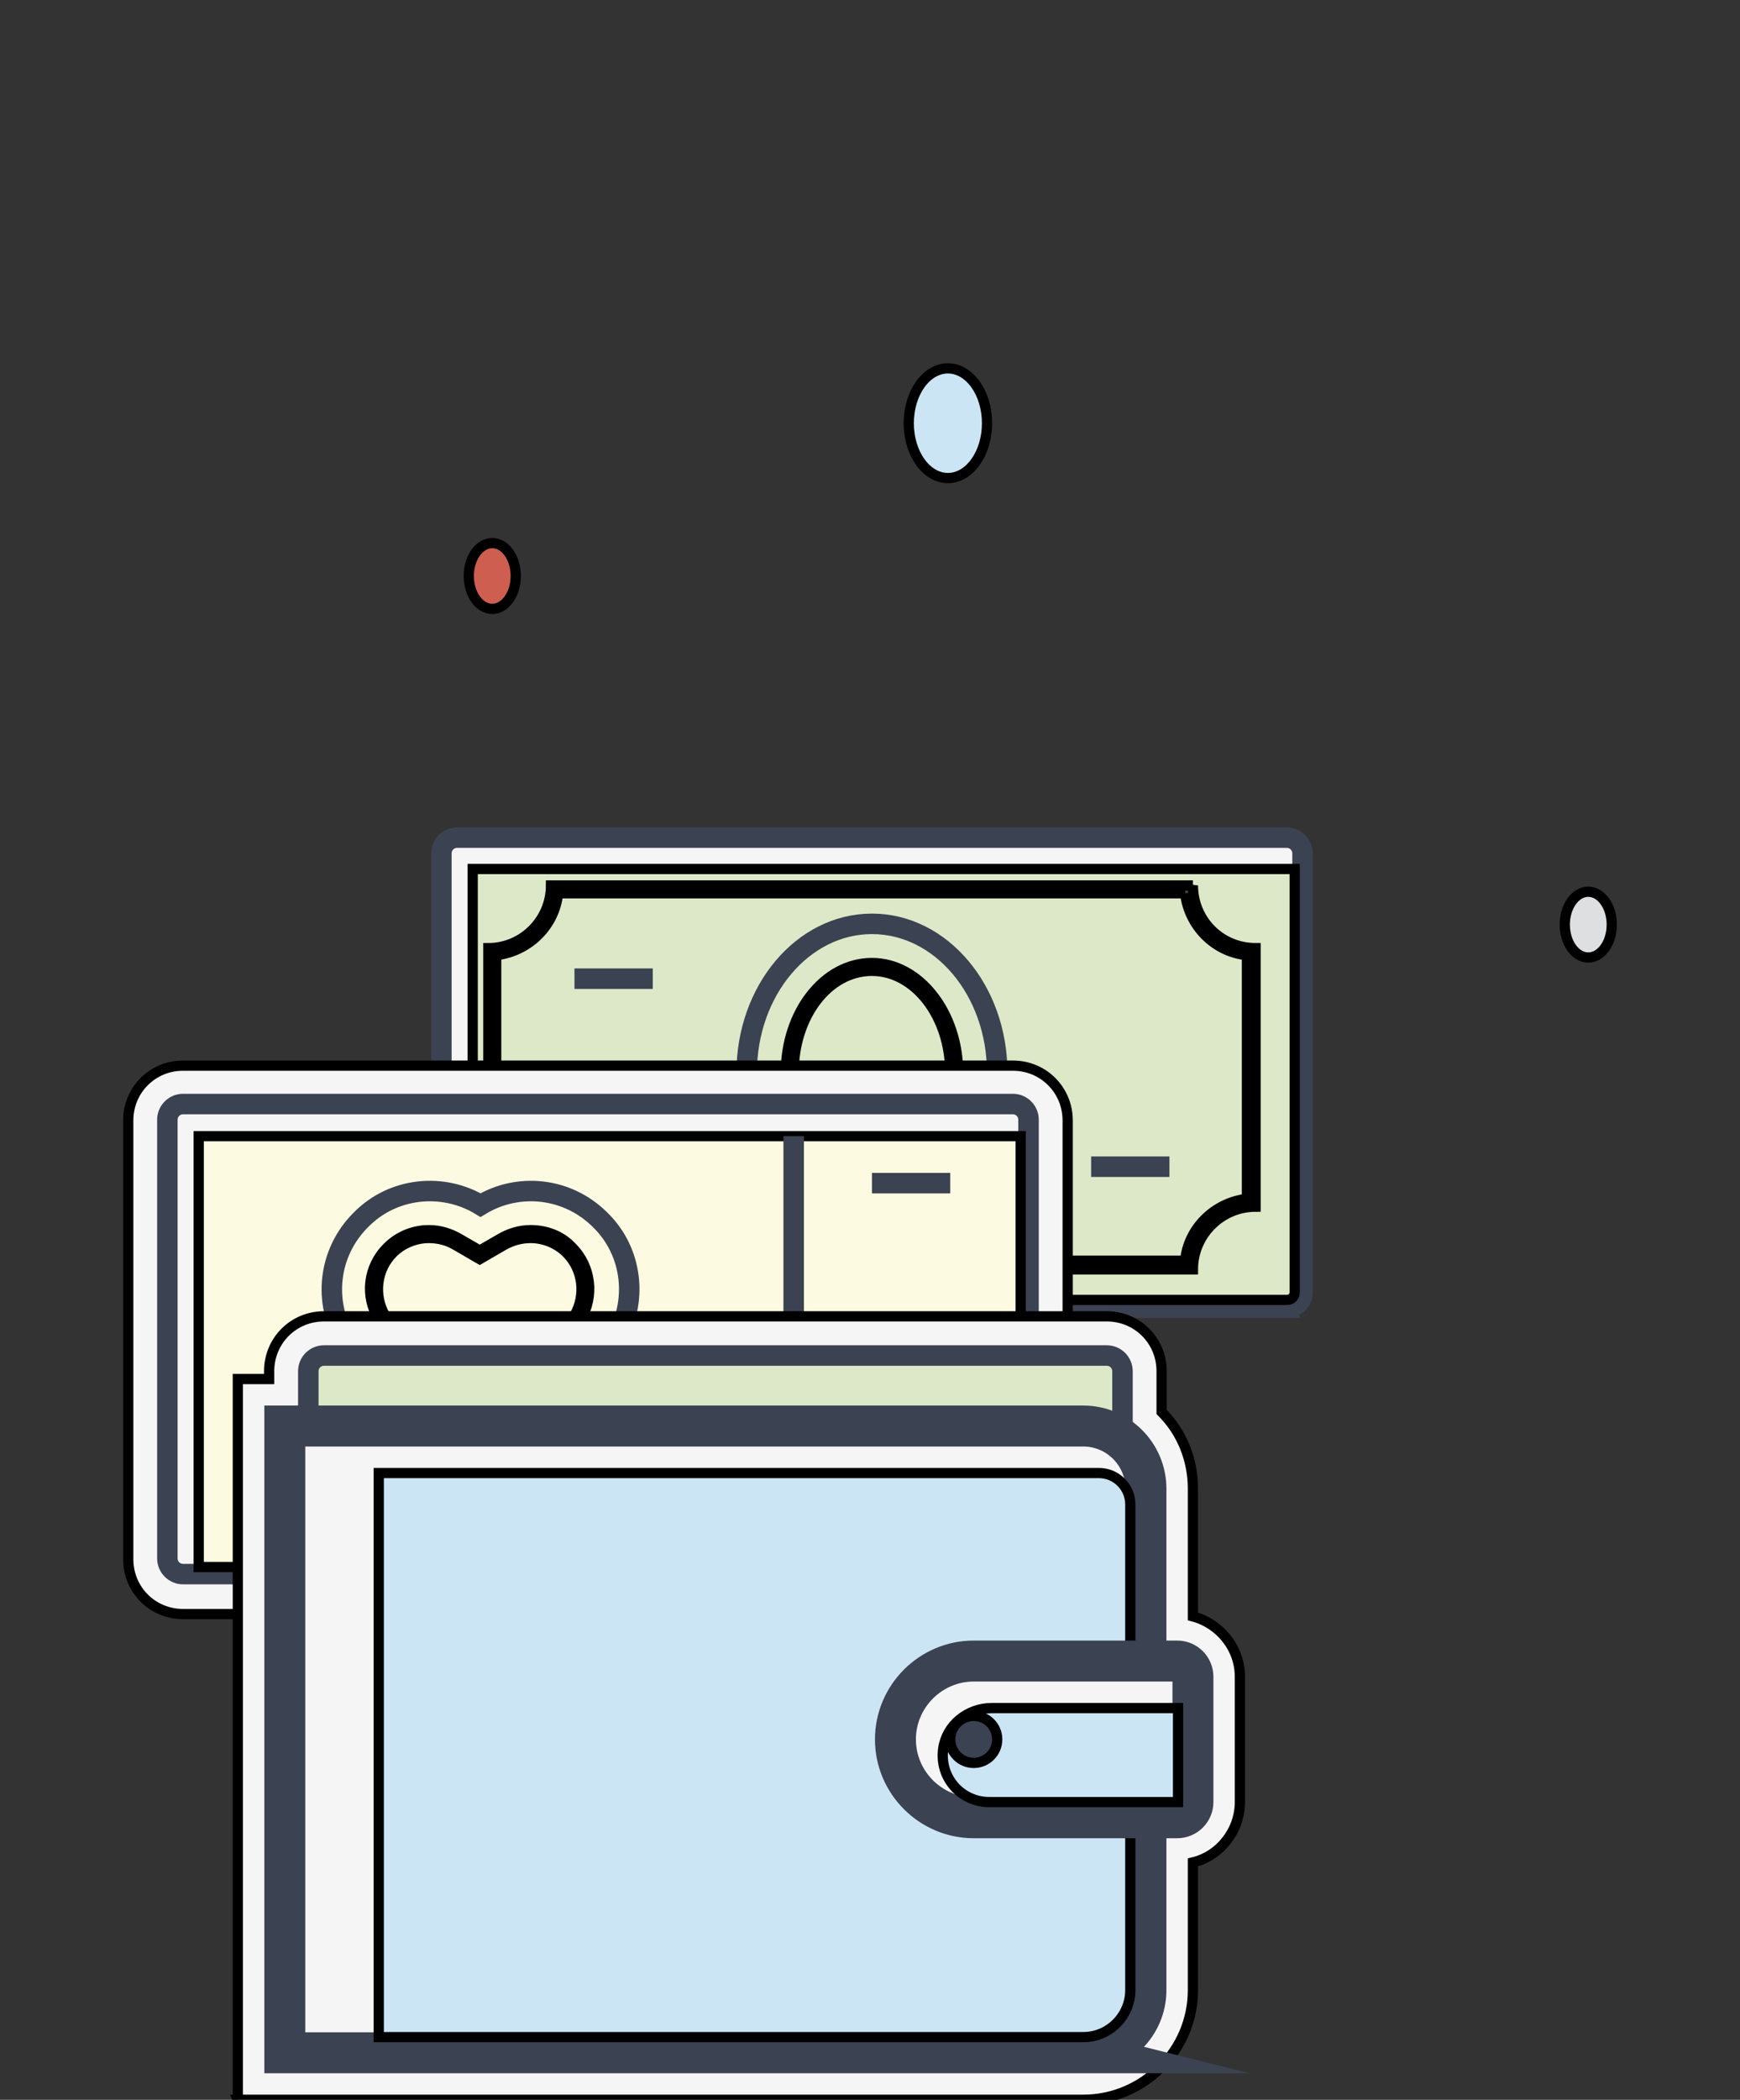 <?xml version="1.0" encoding="UTF-8" standalone="no"?>
<svg
   xmlns:dc="http://purl.org/dc/elements/1.1/"
   xmlns:cc="http://creativecommons.org/ns#"
   xmlns:rdf="http://www.w3.org/1999/02/22-rdf-syntax-ns#"
   xmlns:svg="http://www.w3.org/2000/svg"
   xmlns="http://www.w3.org/2000/svg"
   xmlns:sodipodi="http://sodipodi.sourceforge.net/DTD/sodipodi-0.dtd"
   xmlns:inkscape="http://www.inkscape.org/namespaces/inkscape"
   width="170"
   height="205"
   version="1.1"
   id="svg1172"
   sodipodi:docname="adv3.svg"
   inkscape:version="0.92.3 (2405546, 2018-03-11)">
  <rect width="100%" height="100%" fill="#333333" stroke="none"/>
  <defs
     id="defs1176" />
  <sodipodi:namedview
     pagecolor="#ffffff"
     bordercolor="#666666"
     borderopacity="1"
     objecttolerance="10"
     gridtolerance="10"
     guidetolerance="10"
     inkscape:pageopacity="0"
     inkscape:pageshadow="2"
     inkscape:window-width="1536"
     inkscape:window-height="801"
     id="namedview1174"
     showgrid="false"
     inkscape:zoom="1.1512195"
     inkscape:cx="-60.836864"
     inkscape:cy="102.5"
     inkscape:window-x="-8"
     inkscape:window-y="-8"
     inkscape:window-maximized="1"
     inkscape:current-layer="svg1172" />
  <style
     type="text/css"
     id="style1127">.st0{fill:#F6F5F6;stroke:#3B4252;stroke-width:2;stroke-miterlimit:10;}
	.st1{fill:#DCE8C7;}
	.st2{fill:#3B4252;}
	.st3{fill:#DCE8C7;stroke:#3B4252;stroke-width:2;stroke-miterlimit:10;}
	.st4{fill:#F6F5F6;}
	.st5{fill:#FCFAE0;}
	.st6{fill:none;stroke:#3B4252;stroke-width:2;stroke-miterlimit:10;}
	.st7{fill:#CCE5F5;}
	.st8{fill:#CE5E4F;}
	.st9{fill:#DDDFE1;}
	.st10{fill:#F6F5F6;stroke:#3B4252;stroke-width:4;stroke-miterlimit:10;}</style>
  <g
     id="g1132">
    <title
       id="title1129">background</title>
    <rect
       id="canvas_background"
       height="207"
       width="147"
       y="-1"
       x="-1"
       style="fill:none" />
  </g>
  <g
     id="g1170"
     transform="translate(12.486,16.921)">
    <title
       id="title1134">Layer 1</title>
    <g
       stroke="null"
       id="svg_1">
      <g
         stroke="null"
         id="svg_2">
        <path
           id="svg_3"
           d="M 113.243,110.751 H 32.167 c -0.841,0 -1.53,-0.688 -1.53,-1.53 V 66.388 c 0,-0.841 0.688,-1.53 1.53,-1.53 h 81.076 c 0.841,0 1.53,0.688 1.53,1.53 v 42.832 c 0,0.918 -0.688,1.53 -1.53,1.53 z"
           class="st0"
           inkscape:connector-curvature="0"
           style="fill:#f6f5f6;stroke:#3b4252;stroke-width:2;stroke-miterlimit:10" />
        <path
           stroke="null"
           id="svg_4"
           d="M 33.697,109.986 V 67.918 h 80.311 v 41.303 c 0,0.459 -0.306,0.765 -0.765,0.765 z"
           class="st1"
           inkscape:connector-curvature="0"
           style="fill:#dce8c7" />
        <g
           stroke="null"
           id="svg_5">
          <path
             stroke="null"
             id="svg_6"
             d="m 41.652,106.62 c -0.229,-3.289 -2.83,-5.889 -6.119,-6.119 V 76.026 c 3.289,-0.229 5.889,-2.83 6.119,-6.119 h 61.954 c 0.229,3.289 2.83,5.889 6.119,6.119 V 100.501 c -3.289,0.229 -5.889,2.83 -6.119,6.119 z"
             class="st1"
             inkscape:connector-curvature="0"
             style="fill:#dce8c7" />
          <path
             stroke="null"
             id="svg_7"
             d="m 103.3,70.289 c 0.382,3.212 2.906,5.736 6.042,6.042 v 23.787 c -3.212,0.382 -5.737,2.906 -6.042,6.042 H 42.034 c -0.382,-3.212 -2.906,-5.737 -6.042,-6.042 V 76.332 c 3.212,-0.382 5.736,-2.906 6.042,-6.042 h 61.266 m 0.765,-0.765 H 41.346 c 0,3.365 -2.754,6.119 -6.119,6.119 v 25.241 c 3.365,0 6.119,2.754 6.119,6.119 h 62.719 c 0,-3.365 2.754,-6.119 6.119,-6.119 V 75.643 c -3.442,0 -6.119,-2.754 -6.119,-6.119 z"
             class="st2"
             inkscape:connector-curvature="0"
             style="fill:#3b4252" />
        </g>
        <ellipse
           id="svg_8"
           ry="14.532"
           rx="12.238"
           cy="87.805"
           cx="72.705"
           class="st3"
           style="fill:#dce8c7;stroke:#3b4252;stroke-width:2;stroke-miterlimit:10" />
        <g
           stroke="null"
           id="svg_9">
          <ellipse
             stroke="null"
             id="svg_10"
             ry="10.326"
             rx="8.031"
             cy="87.805"
             cx="72.705"
             class="st1"
             style="fill:#dce8c7" />
          <path
             stroke="null"
             id="svg_11"
             d="m 72.705,77.861 c 4.207,0 7.649,4.436 7.649,9.943 0,5.507 -3.442,9.943 -7.649,9.943 -4.207,0 -7.649,-4.436 -7.649,-9.943 0,-5.507 3.365,-9.943 7.649,-9.943 m 0,-0.765 c -4.666,0 -8.414,4.819 -8.414,10.708 0,5.889 3.748,10.708 8.414,10.708 4.666,0 8.414,-4.819 8.414,-10.708 0,-5.889 -3.824,-10.708 -8.414,-10.708 z"
             class="st2"
             inkscape:connector-curvature="0"
             style="fill:#3b4252" />
        </g>
        <line
           id="svg_12"
           y2="96.983"
           x2="101.77"
           y1="96.983"
           x1="94.121"
           class="st3"
           style="fill:#dce8c7;stroke:#3b4252;stroke-width:2;stroke-miterlimit:10" />
        <line
           id="svg_13"
           y2="78.626"
           x2="51.289"
           y1="78.626"
           x1="43.64"
           class="st3"
           style="fill:#dce8c7;stroke:#3b4252;stroke-width:2;stroke-miterlimit:10" />
      </g>
      <g
         stroke="null"
         id="svg_14">
        <path
           stroke="null"
           id="svg_15"
           d="m 5.397,140.657 c -2.983,0 -5.354,-2.371 -5.354,-5.354 V 92.47 c 0,-2.983 2.371,-5.354 5.354,-5.354 h 81.076 c 2.983,0 5.354,2.371 5.354,5.354 v 42.833 c 0,2.983 -2.371,5.354 -5.354,5.354 z"
           class="st4"
           inkscape:connector-curvature="0"
           style="fill:#f6f5f6" />
        <path
           id="svg_16"
           d="M 86.473,136.756 H 5.397 c -0.841,0 -1.53,-0.688 -1.53,-1.53 V 92.394 c 0,-0.841 0.688,-1.53 1.53,-1.53 h 81.076 c 0.841,0 1.53,0.688 1.53,1.53 v 42.833 c 0,0.918 -0.688,1.53 -1.53,1.53 z"
           class="st0"
           inkscape:connector-curvature="0"
           style="fill:#f6f5f6;stroke:#3b4252;stroke-width:2;stroke-miterlimit:10" />
        <path
           stroke="null"
           id="svg_17"
           d="M 6.927,136.068 V 94 H 87.238 v 41.303 c 0,0.459 -0.306,0.765 -0.765,0.765 z"
           class="st5"
           inkscape:connector-curvature="0"
           style="fill:#fcfae0" />
        <line
           id="svg_18"
           y2="133.697"
           x2="65.057"
           y1="94"
           x1="65.057"
           class="st6"
           style="fill:none;stroke:#3b4252;stroke-width:2;stroke-miterlimit:10" />
        <line
           id="svg_19"
           y2="98.589"
           x2="72.705"
           y1="98.589"
           x1="80.354"
           class="st6"
           style="fill:none;stroke:#3b4252;stroke-width:2;stroke-miterlimit:10" />
        <path
           id="svg_20"
           d="m 46.164,125.589 c 3.212,-3.212 3.671,-8.031 1.453,-11.702 2.218,-3.671 1.759,-8.566 -1.453,-11.702 -3.212,-3.212 -8.031,-3.671 -11.702,-1.453 -3.671,-2.218 -8.566,-1.759 -11.702,1.453 -3.212,3.212 -3.671,8.031 -1.453,11.702 -2.218,3.671 -1.759,8.566 1.453,11.702 3.212,3.212 8.031,3.671 11.702,1.453 3.671,2.218 8.49,1.683 11.702,-1.453 z"
           class="st6"
           inkscape:connector-curvature="0"
           style="fill:none;stroke:#3b4252;stroke-width:2;stroke-miterlimit:10" />
        <g
           stroke="null"
           id="svg_21">
          <path
             stroke="null"
             id="svg_22"
             d="m 39.357,103.943 c 1.3,0 2.601,0.535 3.518,1.453 1.606,1.606 1.912,4.13 0.765,6.119 l -1.377,2.371 1.377,2.371 c 1.147,1.989 0.841,4.513 -0.765,6.119 -0.918,0.918 -2.218,1.453 -3.518,1.453 -0.918,0 -1.836,-0.229 -2.601,-0.688 l -2.371,-1.377 -2.371,1.377 c -0.765,0.459 -1.683,0.688 -2.601,0.688 -1.3,0 -2.601,-0.535 -3.518,-1.453 -1.606,-1.606 -1.912,-4.13 -0.765,-6.119 l 1.377,-2.371 -1.377,-2.371 c -1.147,-1.989 -0.841,-4.513 0.765,-6.119 0.918,-0.918 2.218,-1.453 3.518,-1.453 0.918,0 1.836,0.229 2.601,0.688 l 2.371,1.377 2.371,-1.377 c 0.841,-0.459 1.683,-0.688 2.601,-0.688 m 0,-0.765 c -1.071,0 -2.065,0.306 -2.983,0.841 l -1.989,1.147 -1.989,-1.147 c -0.918,-0.535 -1.912,-0.841 -2.983,-0.841 -1.53,0 -2.983,0.612 -4.054,1.683 -1.912,1.912 -2.218,4.742 -0.841,7.037 l 1.147,1.989 -1.147,1.989 c -1.377,2.295 -0.994,5.201 0.841,7.037 1.071,1.071 2.524,1.683 4.054,1.683 1.071,0 2.065,-0.306 2.983,-0.841 l 1.989,-1.147 1.989,1.147 c 0.918,0.535 1.912,0.841 2.983,0.841 1.53,0 2.983,-0.612 4.054,-1.683 1.912,-1.912 2.218,-4.742 0.841,-7.037 l -1.147,-1.989 1.147,-1.989 c 1.377,-2.295 0.994,-5.201 -0.841,-7.037 -1.071,-1.147 -2.524,-1.683 -4.054,-1.683 z"
             class="st2"
             inkscape:connector-curvature="0"
             style="fill:#3b4252" />
        </g>
      </g>
      <path
         stroke="null"
         id="svg_23"
         d="m 10.751,188.079 v -70.368 h 3.059 v -0.765 c 0,-2.983 2.371,-5.354 5.354,-5.354 h 76.487 c 2.983,0 5.354,2.371 5.354,5.354 v 3.977 c 1.989,1.989 3.059,4.666 3.059,7.496 v 12.467 c 2.601,0.688 4.589,3.059 4.589,5.889 v 12.238 c 0,2.83 -1.989,5.278 -4.589,5.889 v 12.467 c 0,5.889 -4.819,10.708 -10.708,10.708 h -82.606 z"
         class="st4"
         inkscape:connector-curvature="0"
         style="fill:#f6f5f6" />
      <ellipse
         stroke="null"
         id="svg_24"
         ry="5.354"
         rx="3.824"
         cy="24.397"
         cx="80.124"
         class="st7"
         style="fill:#cce5f5" />
      <ellipse
         stroke="null"
         id="svg_25"
         ry="3.212"
         rx="2.295"
         cy="39.312"
         cx="35.609"
         class="st8"
         style="fill:#ce5e4f" />
      <ellipse
         stroke="null"
         id="svg_26"
         ry="3.212"
         rx="2.295"
         cy="73.349"
         cx="142.69"
         class="st9"
         style="fill:#dddfe1" />
      <g
         stroke="null"
         id="svg_27">
        <path
           id="svg_28"
           d="M 97.181,176.606 H 17.635 v -59.66 c 0,-0.841 0.688,-1.53 1.53,-1.53 h 76.487 c 0.841,0 1.53,0.688 1.53,1.53 v 59.66 z"
           class="st3"
           inkscape:connector-curvature="0"
           style="fill:#dce8c7;stroke:#3b4252;stroke-width:2;stroke-miterlimit:10" />
        <path
           id="svg_29"
           d="M 93.357,183.489 H 15.34 v -61.189 h 78.016 c 3.365,0 6.119,2.754 6.119,6.119 v 48.951 c 0,3.365 -2.754,6.119 -6.119,6.119 z"
           class="st10"
           inkscape:connector-curvature="0"
           style="fill:#f6f5f6;stroke:#3b4252;stroke-width:4;stroke-miterlimit:10" />
        <path
           stroke="null"
           id="svg_30"
           d="m 24.519,181.96 v -55.07 h 70.368 c 1.683,0 3.059,1.377 3.059,3.059 v 47.422 c 0,2.524 -2.065,4.589 -4.589,4.589 z"
           class="st7"
           inkscape:connector-curvature="0"
           style="fill:#cce5f5" />
        <g
           stroke="null"
           id="svg_31">
          <path
             id="svg_32"
             d="M 102.535,160.543 H 82.648 c -4.207,0 -7.649,-3.442 -7.649,-7.649 v 0 c 0,-4.207 3.442,-7.649 7.649,-7.649 h 19.887 c 0.841,0 1.53,0.688 1.53,1.53 v 12.238 c 0,0.841 -0.688,1.53 -1.53,1.53 z"
             class="st10"
             inkscape:connector-curvature="0"
             style="fill:#f6f5f6;stroke:#3b4252;stroke-width:4;stroke-miterlimit:10" />
          <path
             stroke="null"
             id="svg_33"
             d="m 84.178,159.014 c -2.754,0 -4.895,-2.371 -4.513,-5.201 0.306,-2.295 2.371,-3.977 4.742,-3.977 h 18.204 v 9.178 z"
             class="st7"
             inkscape:connector-curvature="0"
             style="fill:#cce5f5" />
          <circle
             stroke="null"
             id="svg_34"
             r="2.295"
             cy="152.895"
             cx="82.648"
             class="st2"
             style="fill:#3b4252" />
        </g>
      </g>
    </g>
  </g>
</svg>
